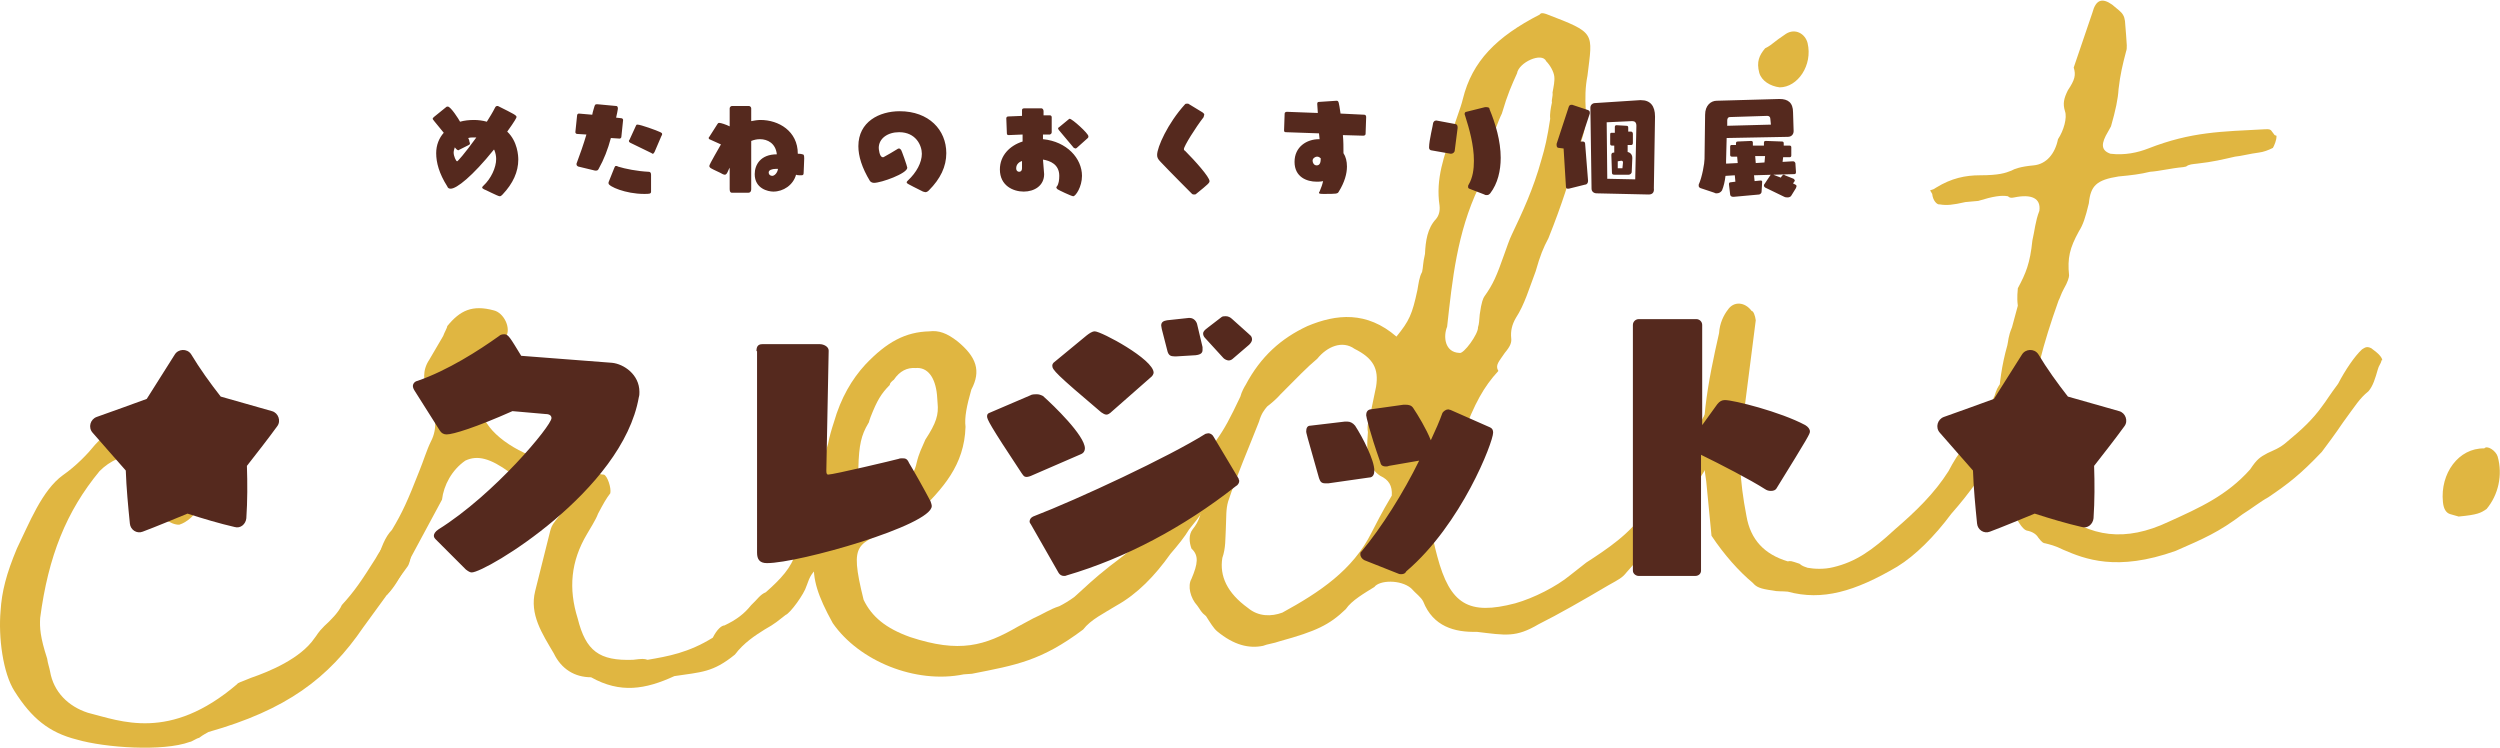 <svg xmlns="http://www.w3.org/2000/svg" width="429.3" height="128.4" overflow="visible"><style>.st0{fill:#e0b641}.st1{fill:#55291e}</style><path class="st0" d="M13.2 127c-4.8-1.2-7.8-3.7-10.7-8.3-2-3.1-2.8-9.3-2.4-13.8.2-3.3 1-6.4 2.8-10.7 2.1-4.3 4.3-10 7.9-12.6 2.3-1.6 4.3-3.7 5.5-5.2 3-3.3 5.7-3.8 12.6-3.4 0 0 .8.2 1.8 1.5 1.9 2.3 3 5.8 2.6 7.4l.5 5.2c.1 1.1-1.7 2.6-3 3-1.4.1-3.7-1.6-3.8-2.4l-.1-1.4c.9-2 1-3.9.3-5.8-.4-1.1-1.8-1.8-3.2-2.2-2.8-.3-5.1.8-6.9 2.6-5.7 6.9-8.8 14.6-10.2 25.2-.1 1.7 0 3.3 1.2 7 .1.8.4 1.6.5 2.2.6 3.5 3.1 6 6.5 7.1 5.6 1.4 14 5 25.6-4.9.2-.3.5-.3 2.4-1.1 3.2-1.1 8.5-3.3 10.9-6.8.5-.6.5-.9 1.7-2.1 1-.9 2.5-2.4 3-3.6 2.2-2.4 3.4-4.2 5.8-8 .5-.9 1.2-2 1.7-2.6.5-.9 1.5-1.5 2.3-1.9.5-.1.8-.1 2.1 1.5.3.2.1 3.6-.7 4.5l-7.5 10.3c-6 8.8-13.2 14.2-26.6 18-.5.3-.8.4-1.6 1-.5.1-1.3.7-1.6.7-4.6 1.7-14.6 1-19.4-.4z"/><path class="st0" d="M101.5 116.3c-2.8 0-5.1-1.4-6.4-4.1-2-3.4-4.2-6.7-3.2-10.7l2.6-10.4c.2-.6.2-.8.9-1.7 1.7-2.1 2.2-3 1-4.2-.7-1.3-2.9-1.9-4.6-2.3-1.1-.2-1.1-.2-1.7-.4-.5.1-1.4-.7-2.6-1.4-3.3-2.4-5.5-3-7.6-2-2.3 1.6-3.7 4.2-4 6.7l-5.6 10.4c-.2.6-.5.6-.7 1.2-.9 1.7-1.9 3.5-3.1 4.7l-1.1.1c-.8.1-2.7-1.9-2.4-2.2.7-1.2.9-2 1.8-3.8.6-2 1.3-4 2.5-5.2 1.8-3 2.7-5 4.7-10.1.7-1.7 1.3-3.7 2-5.1 1.2-2.3.9-4.8-.6-8.7-.7-1.6-.9-3.5.3-5.3l2.4-4.1c.2-.6.7-1.4.7-1.7 2.2-2.7 4.3-3.7 8-2.7 1.7.4 3 3 2.1 4.5-1.7 2.6-3 5.5-4.1 9.2-1.2 2-.8 3.4.8 5.7 2.2 3.4 7.8 6.4 13.6 7.2 1.4.1 3.1.8 4.8 1.2.8.2 1.1.4 1.7.4.6.2 1.3 2.3 1.1 3.2-.7.9-1.2 1.8-2.1 3.5-.4 1.1-1.4 2.6-1.9 3.5-2.8 4.7-3.2 9.4-1.6 14.5 1.4 5.6 3.7 7.3 9.5 7.1 1.6-.2 1.9-.2 2.5 0 3.5-.6 7-1.2 11.2-3.8.7-1.4 1.5-2.1 2-2.1 2.1-1 3.4-2 4.6-3.5 1-.9 1.5-1.8 2.5-2.2 2.5-2.2 4.5-4.3 5.1-6.8.5-.9.7-1.2 1.7-2.4.7-.9 1.5-1.8 1.5-2.1 1.6-3.7 2.8-5.5 3.6-5.6.5-.1 1.4.7 2.4 2 .1.5-.7 4.2-1.2 4.2l-.9 1.7c-.4 1.1-.9 2-1.6 2.9-.2.6-.5.9-1.2 1.5-1.5 1.2-1.8 1.8-2.4 3.5-.4 1.4-2.8 4.7-3.6 5-1.3 1-1.8 1.5-3.6 2.5-1.6 1-3.6 2.3-5.1 4.3-3.8 3.1-5.8 3-10.4 3.7-5 2.3-9.3 3-14.3.2z"/><path class="st0" d="M143 107c-2.6-4.7-3.5-7.6-3.2-10.7.1-1.9.2-3.3.2-6.1-.1-3.6-.1-6.9 1.2-10.3.2-1.1.4-1.7 1-3.7.2-1.1.6-2.5 1-3.7 1.2-4.2 3.1-7.4 5.4-9.9 3.7-3.9 6.9-5.6 11-5.7 1.6-.2 3 .3 4.8 1.7 3.3 2.7 4.1 5.1 2.4 8.3-.8 2.8-1.2 4.8-1 6.4-.2 6.6-3.9 10.6-8.2 14.8-1 .6-1.5 1.2-3.9 2.3-6.3 3.4-8 2.1-5.4 12.6 1.4 2.9 3.8 4.9 8 6.4 8.5 2.8 12.8 1.5 18.5-1.8l2.6-1.4c1.6-.7 2.9-1.6 4.5-2.1.8-.4 1.8-1 2.6-1.6 2-1.8 3.3-3.1 6.1-5.3 3.3-2.5 6.7-5 9.8-9.7l3.6-5.6c.7-1.4 2.4-3.3 3.2-4.2.8-.6 1.3-.7 2.5.3.5-.1.9 1.3.5 2.7-.2.3-.5.9-.7 1.7-.4 1.4-.6 2.3-.9 2.3-1.7 2.6-2.4 3.8-4.4 6.2-.7 1.2-1.9 2.7-3.2 4.2-2.7 3.8-5.7 6.9-9.3 8.9-2.1 1.3-4.4 2.4-5.7 4.1-7.2 5.4-11.5 6.1-19.1 7.6l-1.4.1c-8.3 1.7-18-2.3-22.5-8.8zm8.5-20.6c3.1-1.7 5.4-4.4 5.9-6.9.4-1.7.9-2.6 1.5-4 1.9-2.9 2.3-4.3 2.1-6.3l-.1-1.4c-.3-3-1.6-4.8-3.7-4.6-1.4-.1-2.7.5-3.7 2-.8.6-.7.9-.7.9-1.5 1.5-2.2 2.7-3.3 5.5-.4 1.1-.2.8-.4 1.1-1.2 2-1.6 3.7-1.7 7.6-.1 1.4-.3 3-.7 4.5.1.5.1 1.4.5 1.9 0 1.5 3.5.6 4.3-.3z"/><path class="st0" d="M244.4 103.3c-.4-.8-1.2-1.3-2.1-2.3-1.8-1.5-5.4-1.4-6.3-.2-1.6 1-3.9 2.3-4.9 3.8-2.8 2.7-5.1 3.8-11.3 5.5-1.1.4-2.2.5-2.9.8-2.4.5-5-.1-7.9-2.5-.6-.5-1.2-1.5-1.9-2.6-.9-.7-.9-1-1.5-1.8-1.2-1.3-1.7-3.4-1-4.6 1.1-2.6 1.3-4 0-5.2-.4-1.1-.5-2.4.2-3.3 1.2-1.5 1.4-2.6 2-5.4.2-.8.1-1.7.3-2.2-1.9-2.8.1-5 1.7-7.6 1.5-2.1 2.4-3.8 4.2-7.6.2-.8.7-1.7.9-2 2.6-4.9 6.1-8 10.6-10.1 5-2.1 10.2-2.6 15.3 1.8 2.2-2.7 2.7-3.8 3.6-8 .2-1.1.3-2.2.8-3.1.2-.8.1-1.4.5-3.1.1-2.2.4-4.4 1.9-6 .5-.6.7-1.4.6-2.3-.7-4.6.8-8.6 2.3-12.9.4-1.7 1.3-3.7 1.7-5.4 1.6-6.5 5.8-10.7 13.2-14.5.2-.3.5-.3 1.1-.1 8.6 3.3 8 3.1 7.1 10.6-.4 2-.4 3.9-.3 5.8.3 2.7-.6 5-1.5 7.6-1.2 4.2-2.5 8.5-4.9 14.5-.9 1.7-1.4 2.9-2.2 5.7-1.1 2.9-1.9 5.7-3.4 8-.7 1.2-.9 2.3-.8 3.4.1.8-.1 1.4-1.1 2.6-1 1.5-1.7 2.1-1.1 3.1-2.5 2.7-4.1 5.6-6.1 11-.6 2.5-1.5 4.3-2.3 5.2-3.7 4.2-4.2 7.8-2.1 15.6 2.2 8.3 5.4 10.2 13.4 8.1 3.2-.9 7.1-2.9 9.4-4.8l2.8-2.2c3.4-2.2 7.8-5.1 9.9-8.7.4-1.1 1-1.5 2.4-3.3 2.2-3 5.4-6.8 7.6-12.6 1.2-2.3 2.2-2.7 4.2-2.3.3 0 .9 1.3 1 1.6-.2.6-.5.6-.4 1.1-.4 1.4-.9 2.3-.9 2-3.6 8-11.2 17.6-16.9 23.9-.7.9-1.3 1.2-3.1 2.2-4.4 2.6-8.6 5-12 6.7-3.9 2.3-5.6 1.9-10.6 1.3-3.8.1-7.5-.9-9.2-5.2zm-8.9-11.8c.9-1.7 1.6-3.2 3.5-6.4.1-1.7-.5-2.7-2-3.4-1.8-1.2-2.5-3.3-2.1-7.5-.1-.5-.1-1.1.1-1.9l.2-.6 1.1-5.3c.5-3.1-.5-4.9-3.7-6.5-2.1-1.5-4.7-.4-6.4 1.7-1.8 1.5-3.3 3.1-6.3 6.1-.5.6-1.5 1.5-2.3 2.1-.5.6-1 1.2-1.4 2.6-1.8 4.6-3.8 9.2-5.3 13.7-.4 1.4-.3 2.5-.4 4.7-.1 1.7 0 3.3-.6 5-.5 3.1.8 6 4.4 8.6 1.8 1.5 4 1.5 5.9.8 6.4-3.5 12.1-7.3 15.3-13.7zm18.3-35.3c.2-.6.2-1.1.3-2.2.3-2.2.6-2.8.8-3.1 1.5-2.1 2.1-3.5 3.4-7.2.4-1.1.9-2.6 1.3-3.4 1.8-3.8 3.7-7.8 5.1-12.9.6-2 1-3.7 1.5-7-.1-.8.1-1.9.3-2.8-.1-.5.2-1.1.1-1.7.2-1.1.4-2 .3-2.8-.1-.8-.7-1.9-1.4-2.6-.7-1.6-4.7.2-5 2.1-.9 2-1.6 3.5-2.6 6.9-.7 1.4-1.3 3.4-2 4.9-.2 1.1-.4 1.7-1 3.9-.4 1.4-.8 2.8-1 3.9-3.7 7.8-4.5 15.8-5.4 23.9-.7 1.7-.4 4.4 2.1 4.5.7.3 3.3-3.3 3.2-4.4z"/><path class="st0" d="M304.4 101.4c-2.2-.3-2.8-.6-3.4-1.3-2.4-2-4.9-4.8-7.1-8.1l-.9-9.3c-1.4-8.7.3-17.1 2.2-25.5.1-1.7.8-3.1 1.5-4 1-1.5 2.9-1.4 4.1.2.3 0 .6.8.7 1.6l-2.3 18c-.7 4.5-.5 9.4.7 15.6.7 4.1 3.1 6.6 7.1 7.8.5-.1.5-.1 2 .4.6.5.9.5 1.4.7 1.1.2 2.8.3 4.4-.1 3.8-.9 6.6-2.8 10.6-6.5 3.6-3.1 6.8-6.2 9.2-10 .9-1.7 1.6-2.9 2.9-4.4 1.5-2.1 3.1-4.4 5-8.5.6-2 1.1-2.6 3.5-3.6.5-.3 1.4.1 1.7.9.1 1.4.2 1.6-.3 2.5-.4 1.1-.7 1.7-.8 2.8-1 1.5-2.1 4.1-2.5 5.2-.5.6-.7 1.2-1.7 2.6-1.7 2.6-4.1 6.2-7.3 9.8-2.9 3.9-6.2 7.2-9.3 9.1-7.3 4.3-12.9 5.9-18.8 4.3-1-.1-1.8 0-2.6-.2zm-2.3-88.9c-.5-1.9 0-3 1-4.2.8-.4 1-.6 2.3-1.6l1.3-.9c1.6-1 3.3 0 3.7 1.6.9 3.8-1.7 7.6-4.8 7.6-1.6-.2-3.1-1.1-3.5-2.5z"/><path class="st0" d="M354.3 94.4c-1.4-.7-2.3-.9-3.1-1.1-.3 0-.6-.2-1.2-1-.3-.5-.9-1-2-1.2-1.4-.4-4.2-6.5-4.4-11.4-.7-7.4-.8-13.7 1.1-20.4.2-.8.1-1.4.8-3.1l1-3.7c-.2-1.6 0-2.5 0-3 1.4-2.6 2.1-4.3 2.5-8.2.4-1.7.5-3.3 1.2-5.1.3-2.2-1.4-2.9-4.3-2.3-.5.1-.8.1-1.1-.2-1.1-.2-2.5 0-5.1.8l-2.2.2c-2.2.5-3.2.6-4.4.4-.5.1-1.2-.7-1.3-1.8-.4-.8-.6-.5.2-.8l.5-.3c2.6-1.6 5-2.1 7.5-2.1 3.3 0 4.4-.4 5.4-.8.5-.3 1.6-.7 3.8-.9s3.7-2 4.2-4.5c1-1.5 1.6-3.7 1.2-4.8-.4-1.3-.2-2.2.5-3.6 1.2-1.8 1.4-2.6 1-3.9l3.2-9.4c.6-2.3 1.7-2.6 3.4-1.4l1.2 1c.6.5.9 1 1 1.8l.2 2.5c.1 1.4.2 2.2 0 2.7-.6 2.3-1 3.9-1.3 6.5-.1 1.7-.5 3.6-1.3 6.4l-.5.9c-1.2 2-1.3 3.2.4 3.8 2.5.3 4.7-.2 6.5-.9 7.4-2.9 12.6-2.9 20-3.3.3 0 .8-.1 1.1.2l.6.8c.6.2.3.2.3.2.1.5-.4 1.7-.6 2-.8.4-1.6.7-2.4.8-1.6.2-3 .6-4.1.7-2.2.5-3.8.9-6.5 1.2-.8.1-1.4.1-1.9.5l-.5.1c-2.2.2-4.1.7-5.7.8-1.6.4-3.2.6-5.4.8-3.8.6-4.8 1.6-5.1 4.6-.6 2.5-1 3.7-1.7 4.8-1.6 2.9-2 4.6-1.7 7.6 0 .3-.2 1.1-.9 2.3-.5.9-.7 1.7-.9 2-5.6 15.7-5.3 21.7-3.2 31.9.2 1.6.8 2.1 2.9 4.1 5.7 4.7 11.8 5.5 19.2 2 5.3-2.4 10-4.5 14-9 1.2-1.8 1.7-2.1 3-2.8.8-.4 2.1-.8 3.4-2 2.3-1.9 4.3-3.7 6-6.1.7-.9 1.2-1.8 2.7-3.8 1.2-2.3 2.8-4.7 4.1-5.9.5-.3.8-.6 1.6-.2l.9.7c1.2 1 1 1.6.9 1.3-.2.8-.5.9-.7 1.7-.4 1.4-.8 2.8-1.6 3.7-1.5 1.2-2.2 2.4-4.4 5.4-1.2 1.8-2.7 3.8-3.6 5-3.7 3.9-5.8 5.5-9.2 7.8-1.3.7-2.8 1.9-4.4 2.9-4.1 3.1-6.7 4.2-11.5 6.3-10.1 3.6-15.6 1.4-19.3-.2zM420.8 88.3c-.8-.2-1.2-1-1.3-2.1-.5-4.9 2.7-9.3 7.1-9.2.5-.6 2 .4 2.3 1.4.9 3.2.1 6.6-1.9 9-1 .7-1.6 1-4.8 1.3l-1.4-.4z"/><g><path class="st1" d="M74.9 92.7c-.2-.2-.4-.4-.4-.7 0-.3.2-.7.8-1.1 9.6-6 19.4-17.8 19.4-19.1 0-.4-.3-.7-1-.7l-5.7-.5c-6.3 2.8-10.2 4-11.3 4-.5 0-.9-.2-1.2-.7l-4.3-6.8c-.2-.3-.3-.6-.3-.8 0-.4.3-.8.8-.9 5.2-1.8 10.5-5.2 14-7.7.2-.2.5-.3.9-.3.7 0 1 .6 2.9 3.7l15.6 1.2c2 .2 4.7 2 4.7 5 0 .3 0 .6-.1.9-2.8 16.1-26.3 30.1-28.7 30.1-.3 0-.6-.2-1-.5l-5.1-5.1zM129.9 60.3c0-.7.2-1.2 1-1.2h9.9c.6 0 1.5.4 1.5 1.1l-.4 20.5v.2c0 .4.1.6.3.6.9 0 11.4-2.5 12.1-2.7.2-.1.5-.1.7-.1.5 0 .8.1 1.1.8.8 1.3 2.6 4.5 3.7 6.6.1.3.2.6.2.8 0 3.3-22.8 9.8-28.3 9.8-1.3 0-1.7-.7-1.7-1.8V60.3zM177.3 81.6c-.4.2-.8.3-1 .3-.5 0-.6-.3-.9-.7-5.5-8.3-5.9-9.2-5.9-9.7 0-.3.1-.5.4-.6l7-3c.3-.2.8-.2 1.1-.2.4 0 .7.1 1.1.3 1.8 1.6 7.2 6.8 7.2 9 0 .4-.2.8-.7 1l-8.3 3.6zm35.4.6c0 .2.1.2.1.4 0 .3-.2.7-.6.9-9 7.1-19.1 12.4-29 15.3-.2.1-.3.1-.5.1-.4 0-.7-.2-.9-.5L177 90c-.1-.1-.2-.3-.2-.4 0-.4.2-.7.6-.9 7.8-3 23.4-10.3 29.6-14.2.1 0 .3-.1.5-.1.3 0 .7.2.9.6l4.3 7.2zM191 70.6c-.5.5-.8.6-1 .6-.3 0-.6-.2-.9-.4-7.8-6.6-8.4-7.3-8.4-8 0-.2.1-.4.2-.5l5.7-4.7c.4-.3.9-.7 1.4-.7 1.1 0 10.1 4.8 10.1 7.1 0 .2-.2.6-.5.8l-6.6 5.8zm11-9.4h-.3c-.7 0-1-.2-1.2-.8l-1-3.9c0-.2-.1-.4-.1-.6 0-.6.4-.8 1-.9l3.7-.4h.2c.7 0 1.2.6 1.3 1.2l.9 3.8v.5c0 .5-.3.8-1.2.9l-3.3.2zm9.7.4c-.2.2-.5.3-.7.3-.3 0-.7-.2-.9-.4l-3.2-3.5c-.2-.2-.3-.5-.3-.7 0-.4.3-.6.5-.8l2.6-2c.2-.2.5-.2.8-.2.4 0 .8.2 1.1.5l2.9 2.6.1.1c.3.2.4.5.4.8 0 .3-.2.6-.5.9l-2.8 2.4zM228.1 83h-.5c-.8 0-.9-.4-1.1-.9-2.2-7.7-2.2-7.8-2.2-8 0-.6.2-1 .7-1l5.9-.7h.5c.4 0 .9.2 1.3.7 1.3 2 3.3 5.9 3.3 7.7 0 .6-.2 1.2-.9 1.2l-7 1zm6.2 13.2c-.4-.2-.7-.6-.7-1 0-.2 0-.4.2-.5 3.5-4.2 7.2-10.1 9.9-15.6l-5.2.9c-.2.1-.4.1-.5.1-.7 0-.9-.3-1-.8-1.8-5.1-2.4-7.8-2.4-8 0-.5.2-.9.7-1l5.7-.8h.4c.5 0 1 .1 1.3.6.8 1.2 2.2 3.5 3 5.5.8-1.7 1.5-3.3 2-4.7.2-.3.6-.6 1-.6.1 0 .3.1.4.1l6.8 3c.4.2.5.5.5.9 0 1.6-5.4 15.7-14.9 23.8-.2.4-.5.5-.9.5-.1 0-.3 0-.5-.1l-5.8-2.3zM281.4 98.9c-.5 0-1-.4-1-.9V55.8c0-.6.5-1 1-1h9.9c.5 0 1 .4 1 1V73l2.6-3.6c.4-.5.8-.7 1.3-.7 1.5 0 9.5 2 13.8 4.3.5.3.8.7.8 1.1 0 .4-.2.8-5.7 9.7-.2.4-.6.5-1 .5s-.7-.1-1-.3c-2.5-1.6-7.7-4.3-11-5.9V98c0 .5-.4.9-1 .9h-9.7z"/></g><g><path class="st1" d="M37.9 68.1c2.9.8 5.9 1.7 8.8 2.5 1.1.3 1.6 1.7.9 2.6-1.6 2.2-3.4 4.5-5.2 6.8.1 3 .1 6-.1 9-.1 1-1 1.8-2 1.5-2.6-.6-5.3-1.4-8.1-2.3-2.7 1.1-5.3 2.2-7.7 3.1-1 .4-2.1-.3-2.2-1.4-.3-3-.6-6.1-.7-9.1-1.9-2.2-3.9-4.4-5.7-6.5-.8-.9-.4-2.3.7-2.7 2.9-1 5.8-2.1 8.6-3.1 1.6-2.5 3.2-5.1 4.8-7.6.6-1 2.1-1.1 2.8-.1 1.5 2.5 3.3 5 5.1 7.3z"/></g><g><path class="st1" d="M355.1 68.1c2.9.8 5.9 1.7 8.8 2.5 1.1.3 1.6 1.7.9 2.6-1.6 2.2-3.4 4.5-5.2 6.8.1 3 .1 6-.1 9-.1 1-1 1.8-2 1.5-2.6-.6-5.3-1.4-8.1-2.3-2.7 1.1-5.3 2.2-7.7 3.1-1 .4-2.1-.3-2.2-1.4-.3-3-.6-6.1-.7-9.1-1.9-2.2-3.9-4.4-5.7-6.5-.8-.9-.4-2.3.7-2.7 2.9-1 5.8-2.1 8.6-3.1 1.6-2.5 3.2-5.1 4.8-7.6.6-1 2.1-1.1 2.8-.1 1.5 2.5 3.3 5 5.1 7.3z"/></g><g><path class="st1" d="M76.6 18.4c.1-.1.2-.1.3-.1.5 0 1.9 2.2 2.1 2.6.7-.2 1.5-.3 2.4-.3.7 0 1.5.1 2.2.3.5-.8 1-1.6 1.4-2.4.1-.2.2-.3.4-.3h.1c2.8 1.4 3.2 1.6 3.2 1.9 0 .1-.3.7-1.6 2.5 1.8 1.7 1.9 4.2 1.9 4.8 0 2.1-.9 4.1-2.7 6-.2.2-.3.3-.5.3-.3 0-2.6-1.2-2.7-1.2-.2-.1-.3-.2-.3-.3 0-.1.1-.2.2-.3 1.3-1.2 2.2-3.1 2.2-4.6 0-.5-.1-1-.3-1.5 0-.1-.1-.1-.1-.1-3.7 4.6-6.4 6.7-7.4 6.7-.3 0-.5-.1-.6-.4-1.4-2.2-1.9-4.1-1.9-5.7 0-1.4.5-2.6 1.3-3.5-1.8-2.2-1.9-2.3-1.9-2.4 0-.1.1-.2.2-.3l2.1-1.7zm2.3 7.3c-.1.1-.2.1-.2.1-.1 0-.3-.1-.6-.5-.1.3-.2.6-.2.9 0 .6.4 1.5.6 1.5.1 0 1.2-1.2 3.3-4.1h-.4c-.3 0-.7 0-1 .1.1.2.2.4.2.6 0 .1.1.2.1.3s0 .2-.2.3l-1.6.8zM99.3 28.6c-.2-.1-.3-.2-.3-.4v-.1c.6-1.6 1.2-3.3 1.7-5l-1.6-.1c-.2 0-.3-.2-.3-.3l.3-2.9c0-.2.2-.3.3-.3l2.3.2c.1-.6.3-1.1.4-1.5.1-.2.1-.3.4-.3h.1l3.2.3c.3 0 .3.3.3.5 0 .1-.2 1.1-.3 1.5l.9.1c.2 0 .3.2.3.3l-.3 2.9c0 .2-.2.3-.3.3l-1.5-.1c-.5 1.9-1.2 3.7-2.1 5.3-.1.2-.2.3-.5.3h-.1l-2.9-.7zm12.5 4.3c0 .4-.3.4-1.2.4-3.2 0-6.1-1.3-6.1-1.8v-.2l1-2.5c.1-.2.1-.3.3-.3.1 0 .2 0 .3.1 1.3.4 3.3.8 5.3.9.2 0 .4.1.4.5v2.9zm-3.6-8.4c-.1-.1-.2-.1-.2-.3 0-.1 0-.1.1-.2l1.1-2.4c.1-.2.1-.2.3-.2.5 0 3.3 1 3.9 1.3.1.1.3.1.3.3 0 .1 0 .2-.1.3l-1.2 2.8c-.1.2-.2.3-.3.3-.1 0-.1 0-.2-.1l-3.7-1.8zM125.7 33.1c-.2 0-.4-.1-.4-.6v-3.7c-.2.3-.3.7-.5 1-.1.1-.2.2-.3.2-.1 0-.2 0-.4-.1-.5-.3-1.5-.7-2-1-.2-.1-.3-.3-.3-.4 0-.3 1.8-3.3 2-3.7l-2-.9c-.1-.1-.1-.1-.1-.2s0-.1.1-.2l1.4-2.2c.1-.1.1-.2.3-.2.3 0 1.2.3 1.8.6v-3.1c0-.2.2-.4.4-.4h2.9c.2 0 .4.2.4.4v2.2c.5-.1 1.1-.2 1.6-.2 3.1 0 6.4 1.9 6.4 5.8.2 0 .5 0 .8.1.2 0 .3.1.3.7 0 .8-.1 2-.1 2.5 0 .3-.1.4-.4.4-.4 0-.7 0-.9-.1-.5 1.8-2.2 2.9-3.9 2.9-.9 0-3.2-.5-3.2-3 0-1.6 1-3.4 3.8-3.4-.2-1.9-1.6-2.6-2.9-2.6-.5 0-1 .1-1.5.3v8.3c0 .4-.2.6-.5.6h-2.8zm7.5-4.1c-.6 0-1.2.2-1.2.6 0 .4.3.6.6.6.4 0 .9-.5 1-1.2h-.4zM155.8 28.8c0 1-4.5 2.6-5.7 2.6-.3 0-.5-.1-.7-.3-1.4-2.3-2-4.3-2-6 0-4.2 3.6-6 7.1-6 5 0 8 3.2 8 7.2 0 2.3-1 4.4-3 6.4-.2.2-.4.3-.6.3-.1 0-.3-.1-.4-.1-2.8-1.4-2.8-1.4-2.8-1.6 0-.1.1-.2.2-.3 1.5-1.4 2.4-3.1 2.4-4.6 0-1.4-1-3.7-3.9-3.7-2 0-3.5 1.1-3.5 2.7 0 .1.1 1.6.7 1.6h.1c.6-.3 1.9-1.1 2.4-1.4.1-.1.3-.1.3-.1.1 0 .2.1.3.2.1 0 1.1 2.9 1.1 3.1zM179.3 29.9c0 2-1.7 3-3.5 3s-4.1-1-4.1-3.8c0-2.4 1.7-4.1 3.9-4.8v-1.2l-2.4.1c-.2 0-.3-.1-.3-.3l-.1-2.6c0-.2.2-.3.3-.3l2.4-.1V19c0-.2 0-.4.4-.4h2.9c.3 0 .4.3.4.5v.7h1.1c.2 0 .3.2.3.3v2.6c0 .2-.1.3-.3.4h-1.2v.8c4.1.4 6.7 3.3 6.7 6.3 0 1.9-1.1 3.5-1.5 3.5-.3 0-2.6-1.1-2.7-1.2-.1-.1-.2-.2-.2-.3 0-.1 0-.1.1-.2.3-.4.4-1.1.4-1.8 0-2-1.6-2.6-2.8-2.8l.2 2.5zm-3.7-2.3c-.6.2-1.1.6-1.1 1.3 0 .6.5.6.5.6.3 0 .5-.2.5-.6v-1.3zm9.3-2.2c-.1.1-.2.1-.2.1-.1 0-.2-.1-.3-.1-.6-.7-2-2.4-2.6-3.1 0-.1-.1-.1-.1-.2s0-.2.1-.2l1.7-1.4c.1-.1.1-.1.2-.1.4 0 3.2 2.5 3.2 3 0 .1 0 .2-.1.3l-1.9 1.7zM206.5 19.3c.1.1.3.2.3.4 0 .1-.1.2-.1.4-1.4 1.8-3.4 5-3.4 5.5 0 .1 0 .2.2.3 1.7 1.7 4.2 4.5 4.2 5.2 0 .3-.2.5-2.3 2.2-.1.1-.2.1-.3.1-.1 0-.3 0-.4-.1 0 0-3.9-3.9-5.4-5.5-.5-.5-.6-.8-.6-1.2 0-1.3 1.8-5.4 4.8-8.7.1-.1.2-.1.4-.1.1 0 .2 0 .3.1l2.3 1.4zM230.6 23.2c.1 1 .1 2.1.1 3.1.4.6.6 1.4.6 2.3 0 1.2-.4 2.7-1.4 4.3-.2.4-.4.4-2.7.4-.7 0-.7-.1-.7-.2s0-.1.1-.2c.3-.7.5-1.3.6-1.8-.4.1-.8.1-1.1.1-1.7 0-3.8-.8-3.8-3.4 0-2.6 2.1-3.9 4.2-3.9h.1l-.1-1-5.7-.2c-.2 0-.3-.1-.3-.3l.1-2.9c0-.2.2-.3.4-.3l5.3.2-.1-1.5v-.1c0-.2.1-.3.3-.3l3-.2c.4 0 .4.2.7 2.2l4.1.2c.2 0 .3.2.3.4l-.1 2.9c0 .2-.2.3-.4.3l-3.5-.1zm-4.4 3.7c-.4 0-.8.3-.8.7 0 .3.2.8.7.8.6 0 .7-.6.7-1.2-.2-.2-.4-.3-.6-.3zM245.7 25.8c-.2-.1-.3-.2-.3-.5 0-1.2.7-3.9.7-4.2.1-.2.2-.4.5-.4h.1l3.2.6c.2 0 .4.2.4.5v.2l-.5 3.9c0 .2-.3.5-.6.5h-.1l-3.4-.6zm6.6 6.6c-.2-.1-.2-.2-.2-.3 0-.1 0-.3.1-.4.7-1.2.9-2.6.9-4.1 0-2.7-.8-5.5-1.5-7.7 0-.1-.1-.2-.1-.3 0-.2.1-.4.3-.4l3.2-.8h.3c.4 0 .5.2.5.4 1 2.4 1.9 5.4 1.9 8.3 0 2.2-.5 4.4-1.8 6.1-.2.2-.3.3-.6.3-.1 0-.3 0-.4-.1l-2.6-1zM269.4 32.4h-.2c-.2 0-.3-.1-.3-.4l-.4-6.5-.8-.1c-.3 0-.4-.2-.4-.5v-.2l2.1-6.4c.1-.2.2-.3.4-.3h.2l2.7.9c.2.1.3.2.3.4v.2l-1.6 4.8h.4c.3 0 .4.2.4.4l.5 6.3v.1c0 .3-.2.6-.5.6l-2.8.7zm13.7 1l-8.9-.2c-.5 0-.9-.3-.9-.8l-.2-13.9c0-.5.4-.8.8-.8l7.7-.5h.2c1.6 0 2.4 1 2.4 2.8v.1l-.2 12.2c.1.8-.3 1.1-.9 1.1zM281 21.6c0-.6-.3-.8-.7-.8h-.1l-4.3.2.1 9.7 4.8.1.2-9.2zm-3.8 8.4c-.3 0-.4-.1-.4-.4l-.1-3c0-.3.2-.4.4-.4h.1V25h-.4c-.2 0-.3-.1-.3-.3v-1.6c0-.3.1-.3.3-.3h.5v-1c0-.2.1-.3.3-.3l1.7.1c.2 0 .3.1.3.3v.7h.5c.2 0 .3.2.3.4v1.5c0 .3-.1.4-.3.4h-.6v1.2c.5.1.8.5.8 1v.1l-.1 2.3c0 .3-.3.5-.5.5h-2.5zm1.5-2.1c0-.2-.1-.3-.3-.3l-.6.1v1.2h.8l.1-1zM301.2 30.1l.1 1 1-.1h.1c.1 0 .2.1.2.2l-.1 1.7c0 .3-.2.4-.4.5l-4.4.4h-.1c-.3 0-.5-.2-.5-.4l-.2-1.7v-.1c0-.2.1-.3.3-.3l.8-.1-.1-1.1-1.6.1c-.1.9-.3 1.8-.6 2.5-.2.3-.5.5-.9.5-.1 0-.3 0-.4-.1l-2.4-.8c-.2-.1-.3-.2-.3-.4v-.2c.6-1.3 1-3.7 1-4.4l.1-7.6c0-1.6 1-2.4 2-2.4l10.7-.3h.1c1.4 0 2.3.6 2.3 2.3l.1 3.2c0 .6-.4 1-1 1l-10.5.2-.1 3.9v.5l2-.1-.1-1.1h-.9c-.2 0-.3-.1-.3-.3v-1.4c0-.2.1-.3.2-.3h.8v-.3c0-.2.1-.3.3-.3l2.3-.1c.2 0 .3.1.3.3v.5h1.9v-.5c0-.3.2-.3.4-.3l2.7.1c.2 0 .3.1.3.3v.4h1c.2 0 .3.1.3.3v1.4c0 .2-.1.3-.3.3h-1.1l-.1.8 1.7-.1h.1c.2 0 .3.1.4.3l.1 1.5v.1c0 .2-.1.3-.3.3l-6.9.2zm2.8-9.7c0-.3-.2-.5-.5-.5h-.1l-6.3.2c-.4 0-.5.3-.5.6v.9l7.5-.2-.1-1zm-.9 6.4h-1.7l.1 1.2 1.5-.1.1-1.1zm4.5 6.8c-.1.2-.4.3-.6.3-.2 0-.4 0-.6-.1l-3.3-1.6c-.1-.1-.2-.2-.2-.3 0-.1 0-.2.1-.3l1-1.5c.1-.1.2-.2.3-.2.1 0 .1 0 .2.1l1.3.5.2-.3c.1-.1.2-.2.3-.2.1 0 .1 0 .2.1l1.5.6c.1.1.2.2.2.3 0 .1 0 .1-.1.2l-.2.3.4.2c.2.1.2.2.2.3 0 .1-.1.2-.1.3l-.8 1.3z"/></g></svg>